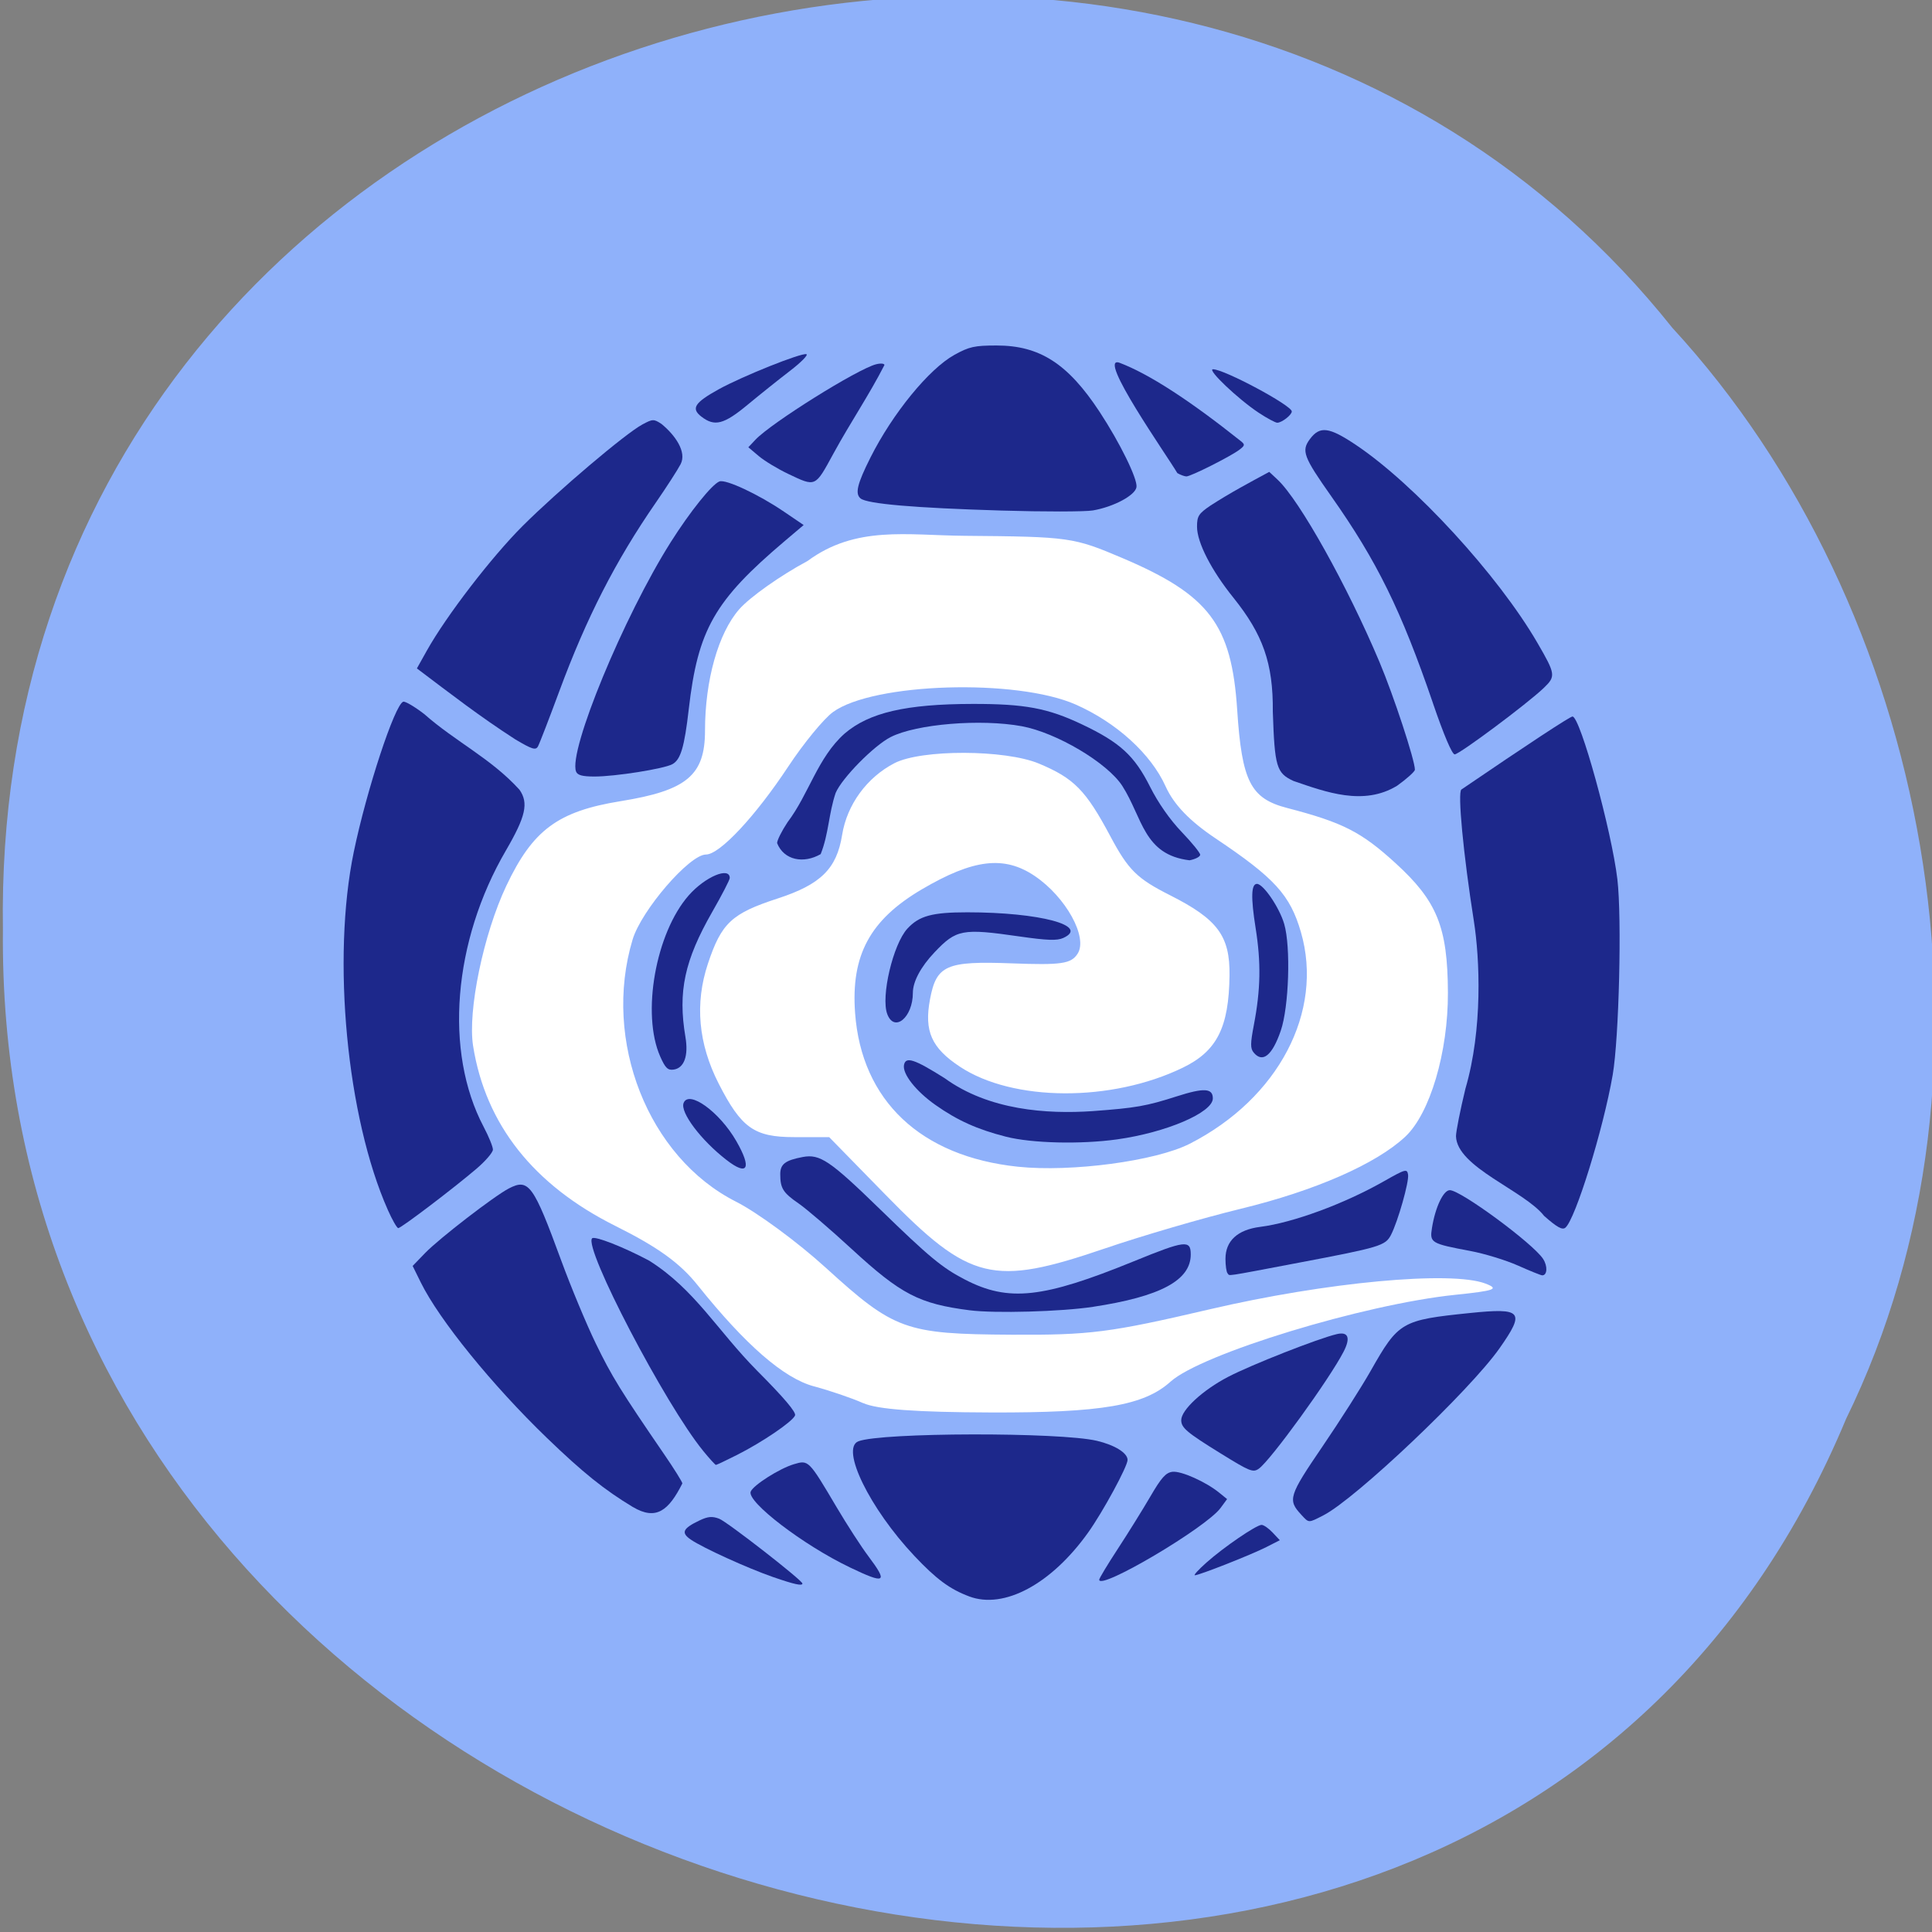 <svg xmlns="http://www.w3.org/2000/svg" viewBox="0 0 256 256"><rect x="0" y="0" width="256" height="256" fill="#808080" stroke="none"/><g color="#000" fill="#8fb1fa"><path d="m -461.56 1509.46 c -102.66 -72.48 -252.13 71.24 -188.42 177.65 55.11 98.31 215.88 55.803 236.4 -48.33 13.01 -47.39 -5.347 -103.13 -47.986 -129.32 z" transform="matrix(0.836 -0.526 -0.488 -0.923 1367.08 1338.5)"/></g><g transform="translate(188.89 48.751)"><path d="m -74.52 137.17 c -1.471 -0.658 -4.406 -1.66 -6.522 -2.225 -3.992 -1.067 -9.09 -5.506 -15.409 -13.404 -2.349 -2.938 -5.264 -5.04 -10.891 -7.847 -10.853 -5.416 -17.208 -13.452 -18.86 -23.852 -0.736 -4.636 1.375 -14.818 4.398 -21.21 3.512 -7.423 6.838 -9.884 15.179 -11.23 8.741 -1.41 11.152 -3.428 11.152 -9.336 0 -6.68 1.762 -12.926 4.538 -16.09 1.418 -1.614 5.49 -4.492 9.05 -6.394 6.394 -4.722 13.168 -3.402 20.772 -3.337 13.944 0.118 14.464 0.192 20.953 2.952 11.504 4.895 14.464 8.81 15.204 20.11 0.62 9.479 1.773 11.746 6.607 13 7.394 1.925 9.814 3.156 14.371 7.311 5.511 5.03 6.905 8.464 6.944 17.13 0.035 7.909 -2.372 16.05 -5.653 19.12 -3.872 3.617 -11.962 7.161 -21.801 9.551 -4.96 1.205 -13.07 3.573 -18.02 5.263 -14.84 5.062 -17.854 4.326 -29.01 -7.083 l -7.505 -7.676 h -4.656 c -5.274 0 -6.987 -1.217 -9.985 -7.093 -2.7 -5.292 -3.178 -10.609 -1.428 -15.878 1.795 -5.405 3.14 -6.662 9.255 -8.653 5.703 -1.857 7.815 -3.94 8.531 -8.419 0.64 -4 3.274 -7.615 6.933 -9.508 3.571 -1.847 14.668 -1.817 19.14 0.052 4.659 1.946 6.218 3.531 9.463 9.621 2.394 4.491 3.529 5.613 7.919 7.829 6.308 3.184 7.943 5.39 7.878 10.626 -0.086 6.907 -1.668 10.03 -6.191 12.223 -9.444 4.579 -22.506 4.521 -29.537 -0.132 -3.772 -2.496 -4.752 -4.708 -3.959 -8.934 0.848 -4.518 2.136 -5.085 10.815 -4.76 6.607 0.248 7.882 0.061 8.744 -1.28 1.392 -2.166 -1.552 -7.502 -5.678 -10.293 -4.046 -2.736 -8.124 -2.255 -14.967 1.767 -6.867 4.04 -9.401 8.728 -8.842 16.377 0.848 11.614 8.699 19.03 21.581 20.377 7.09 0.743 18.27 -0.753 22.766 -3.047 11.75 -5.994 17.791 -17.503 14.725 -28.05 -1.43 -4.918 -3.47 -7.157 -11.312 -12.412 -3.441 -2.306 -5.529 -4.482 -6.619 -6.899 -1.932 -4.285 -6.495 -8.438 -11.895 -10.827 -7.86 -3.477 -26.867 -2.889 -32.18 0.995 -1.226 0.896 -3.882 4.131 -5.903 7.191 -4.379 6.63 -9.101 11.681 -10.919 11.681 -2.186 0 -8.563 7.396 -9.727 11.28 -4.02 13.404 2.069 28.833 13.691 34.712 2.827 1.43 8.181 5.367 11.897 8.749 9.102 8.283 10.543 8.804 24.589 8.886 10.446 0.061 13.04 -0.271 26.302 -3.367 15.415 -3.599 31.989 -5.143 36.541 -3.405 1.87 0.714 1.245 0.945 -4.01 1.486 -12.1 1.245 -33.631 7.815 -37.737 11.515 -3.501 3.155 -9.129 4.12 -23.768 4.075 -9.928 -0.031 -15.08 -0.408 -16.94 -1.241 z" fill="#fff" fill-opacity="0.996"/><path d="m 162.66 168.72 c -0.153 -0.153 -0.279 -1.015 -0.279 -1.915 0 -2.384 1.602 -3.858 4.608 -4.239 4.331 -0.55 11.08 -3.036 16.313 -6 2.937 -1.668 3.147 -1.727 3.275 -0.921 0.15 0.94 -1.343 6.205 -2.266 7.99 -0.737 1.425 -1.454 1.642 -12.221 3.681 -10.207 1.934 -9.07 1.764 -9.43 1.409 z" transform="translate(-188.89 -48.751)" fill="#1d288b"/></g><g fill="#1d288b"><path d="m 128.44 211.54 c -2.577 -0.962 -4.357 -2.275 -7.272 -5.364 -5.926 -6.282 -9.828 -14.266 -7.428 -15.197 3.04 -1.18 26.703 -1.228 31.604 -0.065 2.385 0.566 4.065 1.613 4.065 2.532 0 0.859 -3.276 6.892 -5.228 9.627 -4.87 6.824 -11.126 10.189 -15.741 8.467 z"/><path d="m 112.58 207.67 c -6.141 -2.94 -13.626 -8.665 -13.11 -10.02 0.326 -0.849 3.803 -3.059 5.714 -3.631 1.957 -0.586 1.955 -0.589 5.698 5.736 1.362 2.301 3.244 5.207 4.183 6.456 2.649 3.528 2.28 3.745 -2.49 1.461 z"/><path d="m 93.16 192.23 c -4.989 -6.089 -15.888 -26.965 -14.698 -28.15 0.342 -0.342 4.215 1.178 7.557 2.965 6.073 3.829 9.03 9.259 14.299 14.578 3.55 3.563 5.197 5.503 5.03 5.929 -0.309 0.805 -4.33 3.541 -7.71 5.245 -1.432 0.722 -2.68 1.312 -2.774 1.312 -0.094 0 -0.862 -0.844 -1.708 -1.876 z"/><path d="m 102.47 208.98 c -3.37 -1.168 -9.296 -3.862 -10.915 -4.962 -1.355 -0.92 -1.098 -1.492 1.152 -2.559 1.102 -0.523 1.668 -0.571 2.588 -0.221 1.06 0.403 11.03 8.166 11.03 8.589 0 0.348 -1.102 0.106 -3.851 -0.847 z"/><path d="m 83.86 199.69 c -3.766 -2.266 -6.656 -4.589 -11.38 -9.147 -7.259 -7 -14.282 -15.658 -16.72 -20.605 l -1.082 -2.195 l 1.655 -1.713 c 1.861 -1.925 9.166 -7.557 11.1 -8.558 2.623 -1.357 3.245 -0.501 6.922 9.529 1.288 3.513 3.352 8.469 4.586 11.01 2.114 4.357 3.294 6.27 9.1 14.742 1.306 1.907 2.375 3.622 2.375 3.81 -1.802 3.571 -3.458 4.964 -6.554 3.124 z"/><path d="m 51.39 160.32 c -5.444 -12.261 -7.442 -33.29 -4.509 -47.45 1.692 -8.172 5.428 -19.518 6.549 -19.89 0.252 -0.084 1.506 0.654 2.786 1.64 4.162 3.673 8.835 5.864 12.615 10.02 1.233 1.76 0.837 3.537 -1.794 8.05 -7.02 12.04 -8.2 26.665 -2.96 36.606 0.68 1.289 1.236 2.651 1.237 3.03 0.001 0.375 -0.988 1.524 -2.196 2.553 -3.076 2.621 -9.968 7.853 -10.346 7.853 -0.173 0 -0.794 -1.083 -1.382 -2.406 z"/><path d="m 55.24 88.57 l 1.319 -2.358 c 2.578 -4.609 8.6 -12.442 12.723 -16.549 4.671 -4.653 13.576 -12.201 15.822 -13.41 1.386 -0.747 1.521 -0.751 2.55 -0.076 1.821 1.491 3.363 3.709 2.537 5.318 -0.385 0.745 -1.885 3.069 -3.332 5.164 -5.297 7.667 -9.143 15.187 -12.747 24.925 -1.361 3.677 -2.634 6.972 -2.83 7.321 -0.3 0.535 -0.771 0.389 -3 -0.931 -4.764 -3.074 -8.477 -5.963 -13.04 -9.403 z"/><path d="m 76.33 102.23 c -1.042 -2.715 6.312 -20.528 12.544 -30.387 2.557 -4.045 5.465 -7.671 6.458 -8.05 0.833 -0.32 5.163 1.707 8.53 3.994 l 2.626 1.783 l -2.491 2.109 c -9.327 7.897 -11.519 11.734 -12.732 22.288 -0.579 5.04 -1.078 6.706 -2.181 7.297 -1.145 0.613 -7.553 1.628 -10.29 1.63 -1.632 0.001 -2.276 -0.172 -2.464 -0.662 z"/><path d="m 104.43 62.787 c -1.381 -0.655 -3.132 -1.715 -3.891 -2.356 l -1.381 -1.166 l 0.942 -1 c 2.091 -2.226 13.539 -9.383 15.995 -9.999 0.603 -0.151 1.097 -0.105 1.097 0.104 -2.051 4.01 -4.439 7.49 -6.757 11.728 -2.449 4.498 -2.318 4.44 -6 2.692 z"/><path d="m 92.93 55.2 c -1.388 -1.075 -0.898 -1.845 2.302 -3.617 3.103 -1.718 10.973 -4.868 11.622 -4.651 0.27 0.09 -0.717 1.091 -2.194 2.224 -1.476 1.133 -3.99 3.143 -5.585 4.466 -3.168 2.628 -4.386 2.94 -6.146 1.577 z"/><path d="m 132.68 67.65 c -11.529 -0.345 -17.781 -0.883 -18.651 -1.605 -0.757 -0.628 -0.444 -1.923 1.309 -5.413 2.936 -5.847 7.761 -11.749 11.126 -13.611 1.958 -1.083 2.663 -1.24 5.588 -1.241 5.715 -0.003 9.457 2.408 13.655 8.798 2.687 4.09 5.04 8.884 4.884 9.961 -0.155 1.088 -3.02 2.624 -5.777 3.096 -1.036 0.177 -6.496 0.184 -12.134 0.015 z"/><path d="m 156 62.686 c -1.249 -2.157 -10.835 -15.761 -7.644 -14.613 3.861 1.468 9.19 4.909 16.04 10.361 0.591 0.47 0.575 0.586 -0.155 1.148 -1.131 0.871 -6.472 3.561 -7.04 3.546 -0.257 -0.007 -0.799 -0.206 -1.205 -0.443 z"/><path d="m 166.77 54.681 c -2.734 -1.811 -6.857 -5.731 -6.05 -5.751 1.429 -0.034 10.446 4.788 10.448 5.587 0.001 0.46 -1.302 1.479 -1.915 1.497 -0.248 0.007 -1.366 -0.593 -2.485 -1.334 z"/><path d="m 171.37 103.47 c -2.227 -1.034 -2.472 -1.859 -2.715 -9.162 0.06 -6.467 -1.343 -10.258 -5.182 -15.06 -2.958 -3.661 -4.861 -7.363 -4.861 -9.461 0 -1.398 0.211 -1.73 1.778 -2.794 2.632 -1.702 5.04 -2.975 7.792 -4.468 l 1.112 1.04 c 2.904 2.715 9.235 14.05 13.492 24.15 1.886 4.475 4.696 13.02 4.696 14.273 0 0.241 -1.066 1.201 -2.369 2.134 -4.453 2.698 -9.4 0.839 -13.743 -0.647 z"/><path d="m 189.87 93.16 c -4.207 -12.286 -7.411 -18.804 -13.466 -27.393 -3.689 -5.233 -3.988 -6.03 -2.839 -7.579 1.317 -1.772 2.53 -1.622 6.08 0.752 7.792 5.212 18.889 17.307 24.07 26.24 2.416 4.162 2.454 4.433 0.837 5.982 -2.174 2.084 -11.176 8.796 -11.797 8.796 -0.35 0 -1.435 -2.552 -2.89 -6.8 z"/><path d="m 204.61 161.12 c -2.66 -3.385 -11.57 -6.45 -11.684 -10.566 0 -0.623 0.563 -3.459 1.252 -6.302 2.314 -7.915 1.897 -17.245 1.118 -22.2 -1.399 -8.862 -2.178 -17.08 -1.654 -17.437 8.805 -6 14.392 -9.674 14.722 -9.674 1.017 0 5.185 15.12 5.947 21.57 0.603 5.108 0.221 21.06 -0.622 25.926 -1.247 7.205 -4.944 19.14 -6.27 20.238 -0.405 0.336 -1.101 -0.049 -2.809 -1.555 z"/><path d="m 201.13 167.69 c -1.587 -0.707 -4.411 -1.573 -6.276 -1.924 -5.264 -0.99 -5.426 -1.087 -5.11 -3.062 0.437 -2.734 1.509 -5 2.365 -5 1.436 0 11.02 7.06 12.355 9.102 0.633 0.965 0.563 2.209 -0.123 2.182 -0.18 -0.007 -1.625 -0.591 -3.212 -1.299 z"/><path d="m 172.42 200.7 c -1.818 -1.951 -1.655 -2.474 2.819 -9.04 2.3 -3.375 5.174 -7.886 6.386 -10.02 3.688 -6.504 4.071 -6.727 13.13 -7.657 6.951 -0.713 7.371 -0.215 3.941 4.67 -3.92 5.582 -19.09 19.972 -23.346 22.14 -2.023 1.032 -1.882 1.037 -2.935 -0.093 z"/><path d="m 161.75 192.59 c -4.5 -2.784 -5.23 -3.401 -5.23 -4.413 0 -1.355 2.853 -3.988 6.217 -5.738 3.1 -1.613 11.911 -5.077 14.398 -5.662 1.522 -0.357 1.848 0.486 0.9 2.325 -1.885 3.655 -9.697 14.435 -11.242 15.512 -0.763 0.532 -1.186 0.362 -5.04 -2.024 z"/><path d="m 159.87 207.04 c 2.3 -2.044 6.604 -4.985 7.297 -4.985 0.279 0 0.936 0.457 1.461 1.015 l 0.954 1.015 l -1.78 0.908 c -1.984 1.012 -8.971 3.766 -9.485 3.738 -0.181 -0.01 0.518 -0.771 1.553 -1.691 z"/><path d="m 145.65 209.32 c 0 -0.177 1.114 -2.025 2.477 -4.108 1.362 -2.083 3.299 -5.199 4.305 -6.924 1.455 -2.498 2.052 -3.164 2.928 -3.267 1.151 -0.135 4.412 1.323 6.194 2.77 l 1.042 0.846 l -0.871 1.185 c -1.91 2.599 -16.07 10.968 -16.07 9.498 z"/><path d="m 128.49 173.62 c -6.701 -0.859 -9.108 -2.11 -15.645 -8.128 -2.817 -2.594 -5.981 -5.307 -7.03 -6.03 -2.058 -1.416 -2.428 -2.01 -2.428 -3.872 0 -1.34 0.662 -1.845 2.99 -2.282 2.265 -0.425 3.611 0.485 10.179 6.873 6.561 6.382 8.28 7.807 11.308 9.372 5.777 2.985 10.314 2.493 22.385 -2.431 6.798 -2.773 7.531 -2.86 7.531 -0.9 0 3.431 -4.02 5.582 -12.958 6.94 -4.217 0.641 -12.989 0.887 -16.331 0.458 z"/><path d="m 96.25 153.69 c -3.379 -2.625 -6.145 -6.299 -5.671 -7.533 0.682 -1.778 4.765 1.172 6.99 5.05 2.082 3.63 1.52 4.688 -1.318 2.483 z"/><path d="m 87.48 139.99 c -2.5 -5.652 -0.605 -16.354 3.781 -21.349 2.16 -2.46 5.436 -3.845 5.436 -2.298 0 0.238 -1.041 2.251 -2.313 4.473 -3.688 6.442 -4.575 10.581 -3.56 16.593 0.422 2.495 -0.168 4.12 -1.568 4.319 -0.771 0.11 -1.102 -0.214 -1.776 -1.738 z"/><path d="m 102.97 111.71 c 0 -0.37 0.622 -1.612 1.383 -2.759 2.84 -3.748 3.984 -8.57 7.566 -11.752 3.248 -2.78 8.133 -3.911 16.958 -3.925 6.911 -0.011 9.94 0.554 14.469 2.7 5.065 2.4 6.974 4.149 9.06 8.307 1.059 2.107 2.63 4.351 4.163 5.948 1.354 1.41 2.462 2.775 2.462 3.03 0 0.258 -0.636 0.588 -1.414 0.734 -6.102 -0.737 -6.193 -5.612 -8.913 -9.867 -1.998 -3.067 -8.7 -7.04 -13.303 -7.896 -5.43 -1 -13.956 -0.302 -17.374 1.43 -2.223 1.126 -6.481 5.45 -7.302 7.415 -0.93 2.748 -0.913 5.432 -1.982 8.1 -2.244 1.293 -4.852 0.84 -5.778 -1.467 z"/><path d="m 117.57 134.38 c -0.878 -2.294 0.761 -9.263 2.664 -11.331 1.562 -1.696 3.275 -2.163 7.941 -2.163 9.597 0 16.262 1.782 12.713 3.399 -0.822 0.374 -2.12 0.329 -5.82 -0.203 -7.564 -1.088 -8.344 -0.942 -11.238 2.105 -1.816 1.912 -2.87 3.882 -2.87 5.362 0 3.262 -2.444 5.303 -3.39 2.832 z"/><path d="m 133.3 150.62 c -3.803 -0.97 -6.435 -2.155 -9.353 -4.211 -2.599 -1.832 -4.402 -4.133 -4.161 -5.309 0.233 -1.136 1.361 -0.767 5.378 1.761 5.866 4.263 13.556 4.779 19.602 4.369 5.791 -0.429 7.104 -0.659 11.175 -1.962 3.596 -1.151 4.765 -1.083 4.765 0.275 0 1.88 -6.19 4.527 -12.704 5.433 -4.829 0.672 -11.285 0.515 -14.701 -0.356 z"/><path d="m 166.12 139.47 c -0.453 -0.546 -0.449 -1.184 0.024 -3.661 0.899 -4.702 0.962 -8.246 0.231 -12.846 -0.643 -4.047 -0.589 -5.844 0.176 -5.844 0.846 0 2.983 3.142 3.614 5.316 0.883 3.038 0.626 10.992 -0.457 14.14 -1.133 3.294 -2.406 4.321 -3.589 2.895 z"/></g></svg>